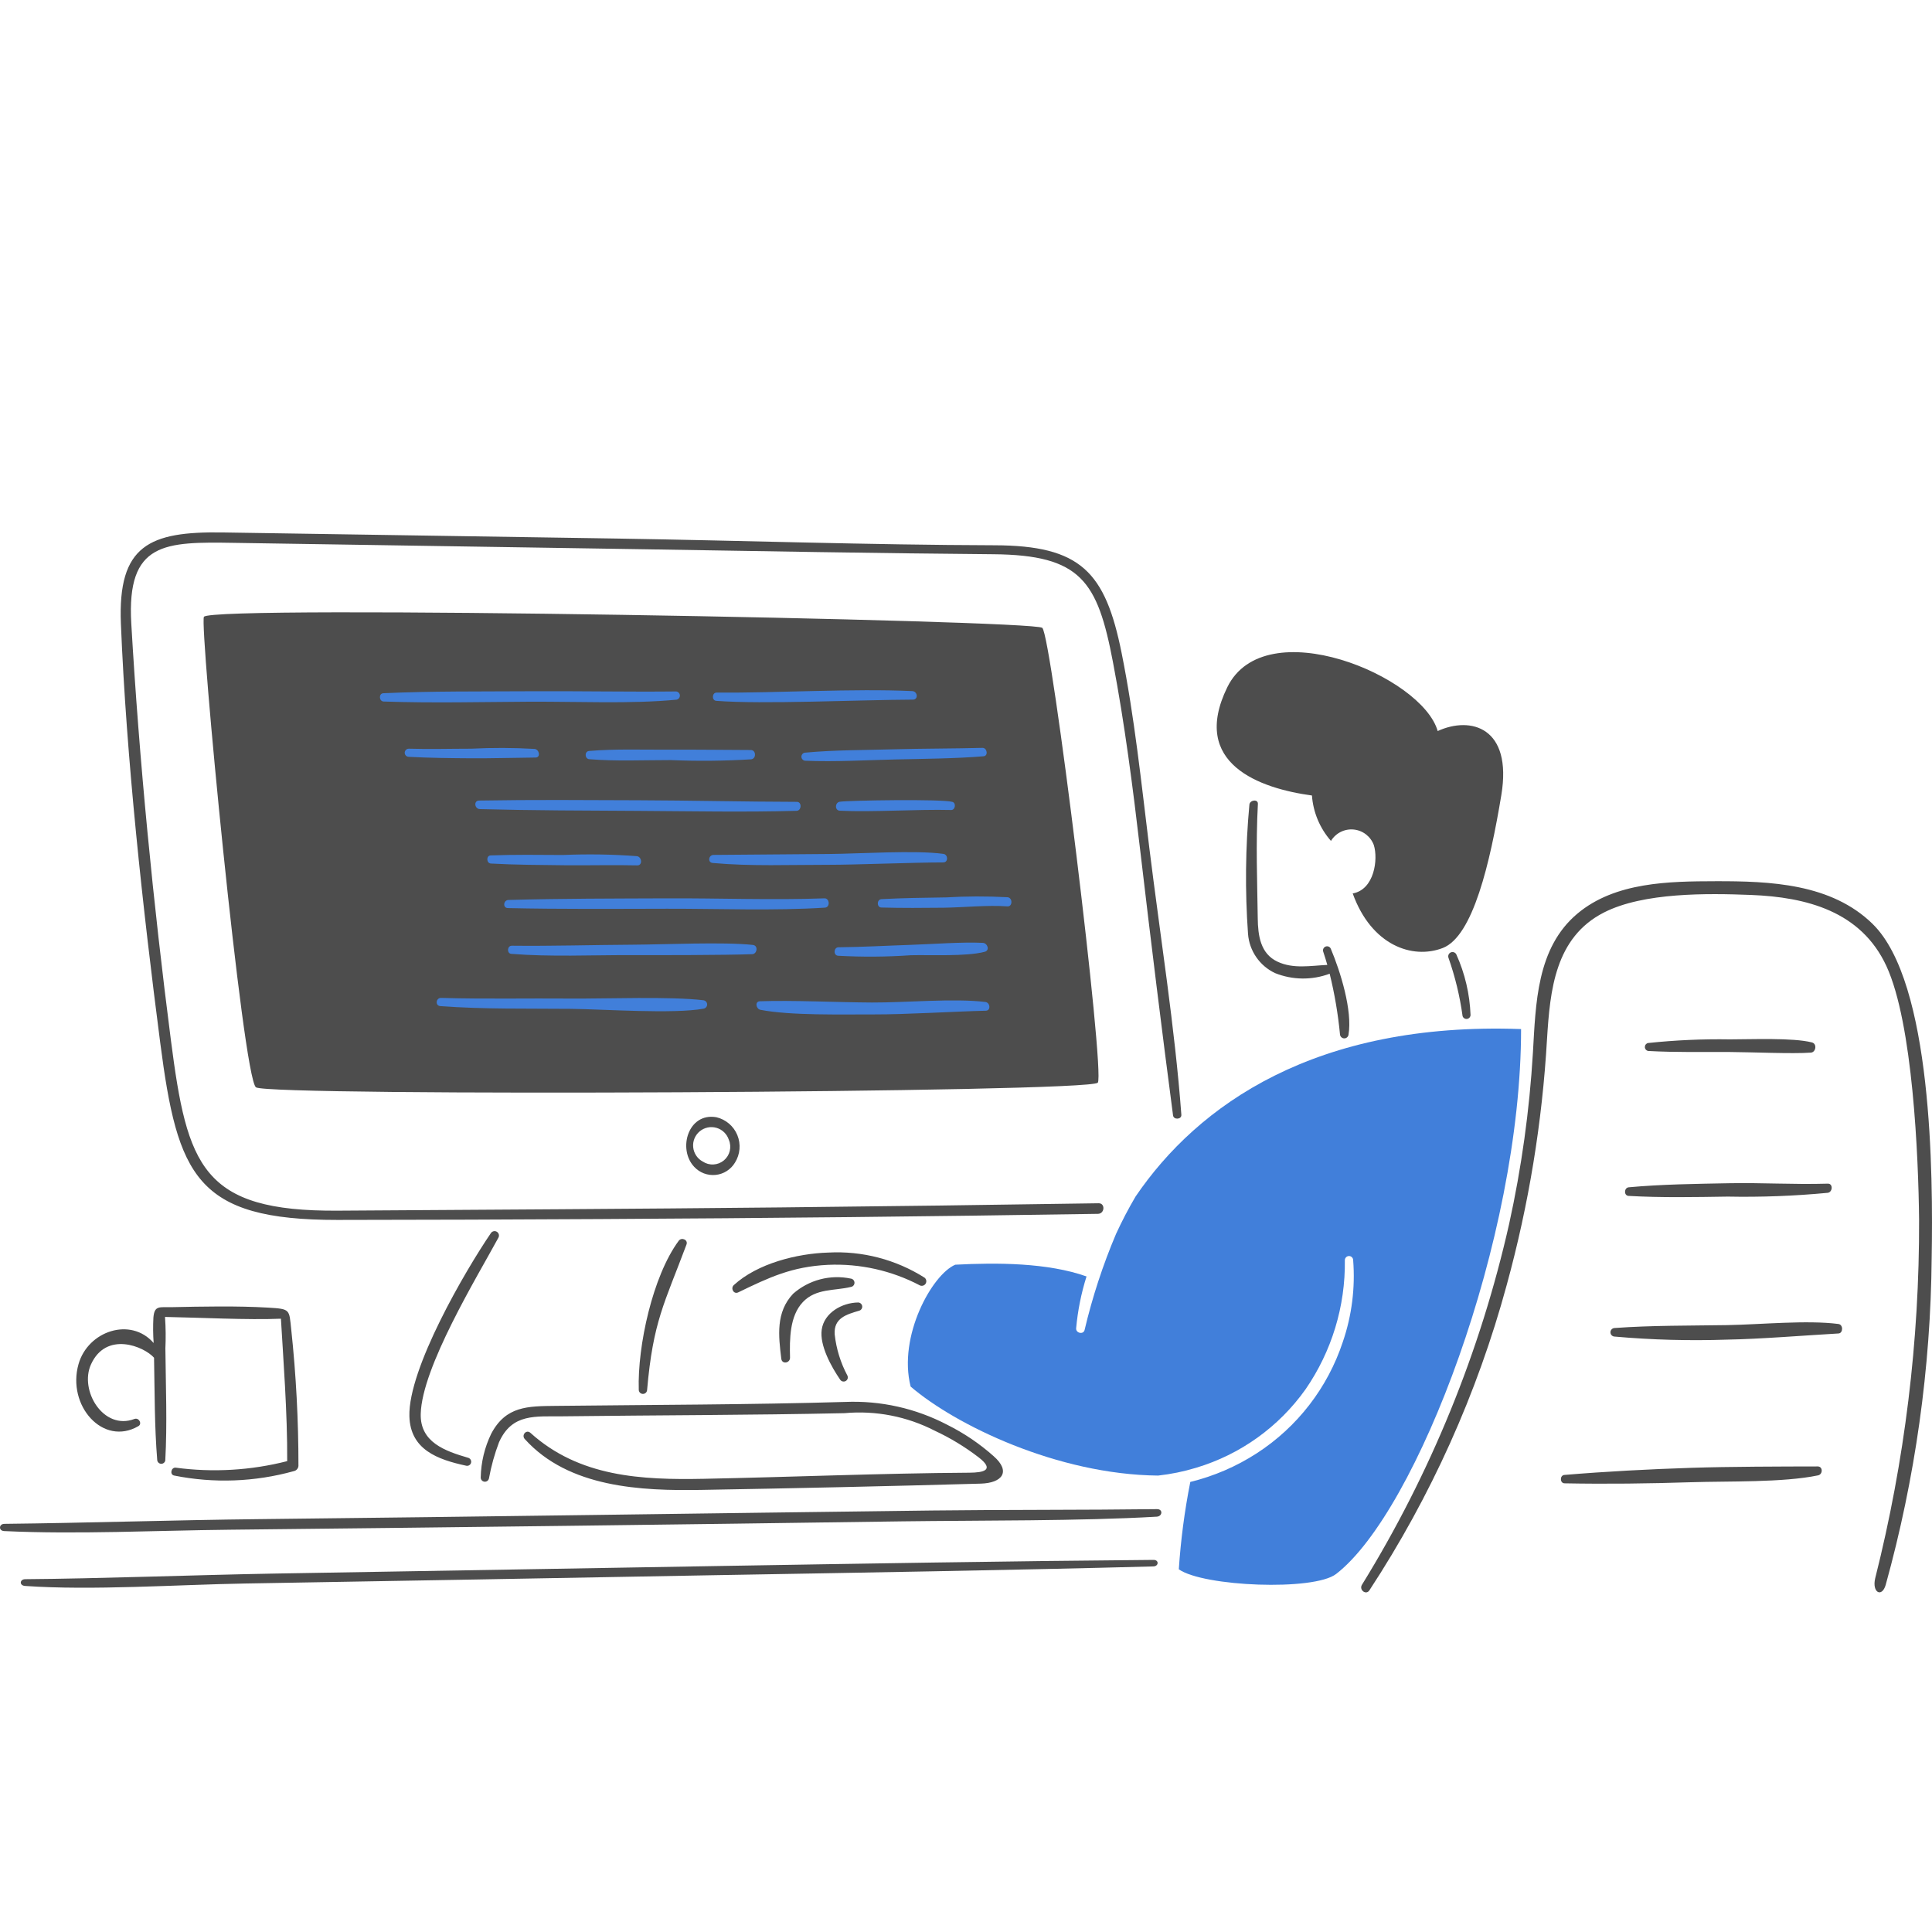 <svg width="120" height="120" viewBox="0 0 120 120" fill="none" xmlns="http://www.w3.org/2000/svg">
<path d="M44.5 69.394C42.749 69.083 42.076 71.365 43.116 72.472C43.284 72.654 43.492 72.794 43.724 72.882C43.956 72.969 44.204 73.001 44.451 72.976C44.697 72.95 44.934 72.868 45.143 72.734C45.351 72.601 45.526 72.421 45.653 72.208C45.81 71.956 45.906 71.67 45.931 71.374C45.956 71.078 45.911 70.78 45.798 70.505C45.686 70.23 45.509 69.986 45.283 69.793C45.057 69.599 44.789 69.463 44.5 69.394ZM43.651 72.147C43.486 72.059 43.346 71.933 43.243 71.778C43.139 71.623 43.075 71.446 43.056 71.26C43.036 71.075 43.063 70.888 43.133 70.716C43.204 70.543 43.315 70.391 43.458 70.271C43.601 70.152 43.771 70.07 43.953 70.031C44.136 69.993 44.324 70.001 44.503 70.052C44.682 70.104 44.845 70.199 44.979 70.329C45.112 70.459 45.212 70.619 45.269 70.797C45.362 71.014 45.382 71.256 45.327 71.486C45.272 71.716 45.144 71.922 44.962 72.074C44.78 72.225 44.555 72.314 44.319 72.327C44.082 72.341 43.848 72.277 43.651 72.147ZM82.442 59.933C81.396 59.98 80.333 60.194 79.347 59.731C78.28 59.232 78.135 58.094 78.121 57.038C78.091 54.751 77.995 52.437 78.13 49.933C78.147 49.617 77.636 49.686 77.603 49.968C77.354 52.641 77.326 55.33 77.517 58.008C77.557 58.525 77.733 59.023 78.028 59.45C78.322 59.877 78.725 60.219 79.194 60.44C80.281 60.876 81.491 60.89 82.588 60.48C82.895 61.724 83.109 62.988 83.231 64.263C83.239 64.326 83.27 64.385 83.318 64.427C83.366 64.47 83.427 64.494 83.491 64.495C83.555 64.496 83.617 64.474 83.666 64.433C83.715 64.392 83.748 64.334 83.758 64.271C84.011 62.759 83.253 60.337 82.658 58.928C82.632 58.868 82.584 58.82 82.524 58.795C82.463 58.77 82.395 58.769 82.335 58.793C82.274 58.817 82.224 58.863 82.197 58.922C82.169 58.982 82.166 59.049 82.188 59.111C82.279 59.383 82.364 59.657 82.442 59.933ZM90.458 59.286C90.429 59.224 90.377 59.176 90.313 59.151C90.25 59.127 90.179 59.127 90.116 59.154C90.052 59.18 90.002 59.229 89.974 59.292C89.947 59.354 89.944 59.425 89.967 59.489C90.38 60.663 90.674 61.876 90.843 63.109C90.86 63.166 90.897 63.216 90.948 63.248C90.998 63.281 91.058 63.295 91.117 63.287C91.177 63.28 91.231 63.251 91.272 63.207C91.312 63.163 91.336 63.106 91.338 63.046C91.29 61.748 90.991 60.471 90.458 59.286ZM71.863 93.735C67.469 93.792 62.103 93.768 57.876 93.82C43.929 93.993 29.982 94.205 16.035 94.357C10.907 94.413 5.256 94.595 0.271 94.649C-0.073 94.653 -0.103 95.081 0.259 95.098C4.792 95.311 9.669 95.062 14.243 95.014C28.19 94.867 42.139 94.693 56.087 94.493C60.819 94.43 67.151 94.479 71.85 94.203C72.204 94.183 72.245 93.73 71.863 93.735ZM1.556 98.506C5.705 98.799 11.049 98.425 15.248 98.354C24.902 98.19 34.556 98.019 44.21 97.841C53.041 97.687 63.01 97.525 71.638 97.293C71.974 97.284 72.001 96.885 71.647 96.888C62.868 96.96 53.127 97.125 44.362 97.272C35.241 97.424 26.12 97.579 16.999 97.738C12.292 97.82 6.054 98.054 1.568 98.086C1.219 98.088 1.184 98.48 1.556 98.506ZM10.271 83.786C10.303 83.123 10.296 82.459 10.249 81.797C12.352 81.835 15.402 81.994 17.449 81.907C17.582 84.214 17.859 87.805 17.838 90.754C15.576 91.332 13.224 91.469 10.91 91.159C10.633 91.133 10.527 91.584 10.811 91.648C13.278 92.143 15.827 92.049 18.251 91.374C18.327 91.358 18.396 91.319 18.447 91.261C18.499 91.203 18.531 91.13 18.537 91.052C18.539 88.223 18.39 85.395 18.09 82.582C17.955 81.324 18.049 81.302 16.656 81.219C14.744 81.105 12.53 81.151 10.643 81.191C9.911 81.206 9.591 81.065 9.528 81.838C9.501 82.364 9.506 82.891 9.543 83.417C8.115 81.775 5.463 82.67 4.878 84.726C4.144 87.298 6.394 89.861 8.598 88.579C8.845 88.435 8.629 88.027 8.345 88.136C6.416 88.865 4.916 86.354 5.652 84.744C6.599 82.665 8.936 83.62 9.568 84.331C9.61 86.45 9.593 88.593 9.767 90.704C9.776 90.763 9.806 90.817 9.851 90.856C9.896 90.896 9.953 90.918 10.013 90.919C10.073 90.92 10.131 90.9 10.177 90.862C10.224 90.824 10.255 90.771 10.266 90.712C10.391 88.426 10.295 86.08 10.273 83.786H10.271ZM60.214 91.472C54.724 91.507 49.218 91.742 43.724 91.851C39.846 91.928 35.987 91.742 32.946 88.997C32.694 88.769 32.372 89.134 32.593 89.38C35.316 92.401 39.802 92.608 43.579 92.54C49.353 92.441 55.143 92.314 60.916 92.151C62.247 92.113 62.811 91.407 61.716 90.445C60.848 89.672 59.882 89.018 58.841 88.499C56.884 87.474 54.691 86.983 52.484 87.077C46.61 87.249 40.484 87.254 34.516 87.322C32.792 87.341 31.421 87.322 30.508 89.056C30.101 89.898 29.879 90.818 29.859 91.754C29.854 91.82 29.875 91.886 29.917 91.937C29.959 91.989 30.02 92.022 30.086 92.03C30.152 92.038 30.218 92.021 30.272 91.981C30.325 91.941 30.361 91.882 30.372 91.817C30.512 91.053 30.72 90.304 30.996 89.579C31.807 87.766 33.276 87.991 34.945 87.97C40.776 87.898 46.629 87.9 52.455 87.774C54.389 87.598 56.334 87.976 58.061 88.865C59.021 89.312 59.93 89.863 60.771 90.507C61.813 91.307 61.098 91.467 60.216 91.472H60.214ZM30.957 76.874C30.991 76.812 31 76.74 30.983 76.672C30.965 76.604 30.921 76.545 30.861 76.508C30.801 76.471 30.73 76.459 30.661 76.474C30.592 76.489 30.531 76.529 30.492 76.588C28.884 78.946 25.352 85.011 25.428 87.963C25.482 90.041 27.177 90.653 28.941 91.035C29.006 91.054 29.076 91.046 29.135 91.014C29.194 90.981 29.238 90.927 29.256 90.862C29.275 90.797 29.267 90.728 29.235 90.669C29.202 90.61 29.148 90.566 29.083 90.547C27.643 90.126 26.088 89.585 26.132 87.821C26.203 84.927 29.648 79.29 30.957 76.874ZM42.157 77.066C40.537 79.257 39.59 83.606 39.675 86.317C39.674 86.383 39.699 86.447 39.744 86.496C39.789 86.544 39.851 86.574 39.917 86.578C39.983 86.583 40.048 86.561 40.099 86.519C40.15 86.477 40.183 86.417 40.191 86.351C40.563 82.063 41.27 80.962 42.639 77.3C42.75 77.004 42.333 76.828 42.157 77.066ZM57.423 79.356C55.641 78.229 53.553 77.685 51.447 77.799C49.521 77.857 47.053 78.468 45.577 79.82C45.365 80.014 45.566 80.41 45.852 80.272C47.764 79.346 49.181 78.67 51.427 78.562C53.415 78.474 55.391 78.917 57.151 79.846C57.215 79.87 57.285 79.871 57.349 79.847C57.413 79.824 57.466 79.778 57.499 79.719C57.532 79.659 57.543 79.59 57.529 79.523C57.515 79.457 57.478 79.398 57.423 79.356ZM52.841 79.415C52.213 79.283 51.562 79.3 50.941 79.463C50.32 79.626 49.746 79.932 49.263 80.356C48.177 81.507 48.353 82.966 48.528 84.398C48.573 84.755 49.078 84.667 49.07 84.324C49.044 83.196 49.036 81.748 49.87 80.871C50.687 80.012 51.823 80.184 52.845 79.935C52.908 79.927 52.967 79.896 53.009 79.847C53.051 79.799 53.074 79.737 53.074 79.673C53.073 79.609 53.05 79.547 53.007 79.5C52.964 79.452 52.905 79.422 52.841 79.415ZM53.3 80.9C52.31 80.911 51.187 81.531 51.038 82.588C50.899 83.57 51.638 84.897 52.181 85.689C52.217 85.746 52.273 85.787 52.339 85.803C52.404 85.819 52.473 85.809 52.531 85.776C52.589 85.742 52.632 85.687 52.65 85.623C52.668 85.558 52.661 85.489 52.629 85.43C52.209 84.64 51.943 83.778 51.845 82.889C51.771 81.867 52.574 81.643 53.372 81.408C53.431 81.39 53.481 81.351 53.514 81.299C53.547 81.247 53.56 81.185 53.552 81.124C53.543 81.062 53.513 81.007 53.467 80.966C53.421 80.925 53.362 80.901 53.3 80.9ZM112.542 64.747C111.384 64.445 108.76 64.557 107.452 64.557C105.751 64.529 104.051 64.605 102.359 64.784C102.303 64.797 102.253 64.83 102.217 64.876C102.182 64.922 102.164 64.979 102.165 65.037C102.167 65.095 102.189 65.151 102.227 65.195C102.265 65.239 102.317 65.268 102.374 65.278C104.064 65.372 105.767 65.332 107.459 65.342C108.805 65.349 111.327 65.465 112.479 65.38C112.784 65.361 112.879 64.835 112.542 64.747ZM113.532 73.519C111.34 73.582 109.434 73.452 107.379 73.493C105.311 73.533 103.225 73.556 101.164 73.745C100.868 73.772 100.849 74.263 101.155 74.28C103.198 74.396 105.26 74.354 107.306 74.323C109.381 74.363 111.456 74.285 113.523 74.088C113.834 74.048 113.864 73.509 113.532 73.519ZM114.189 82.235C112.222 81.982 109.359 82.27 107.279 82.305C104.946 82.343 102.606 82.317 100.278 82.486C100.21 82.49 100.145 82.52 100.099 82.57C100.052 82.62 100.026 82.686 100.027 82.754C100.028 82.822 100.055 82.888 100.102 82.937C100.15 82.986 100.215 83.014 100.283 83.017C102.612 83.223 104.951 83.286 107.288 83.206C109.281 83.174 112.151 82.941 114.193 82.824C114.481 82.81 114.498 82.276 114.189 82.236V82.235ZM112.906 91.083C110.685 91.087 107.366 91.093 105.054 91.169C102.418 91.255 99.792 91.392 97.165 91.611C96.873 91.635 96.879 92.127 97.177 92.132C99.795 92.182 102.407 92.148 105.027 92.064C107.355 91.989 110.742 92.093 112.921 91.638C113.228 91.577 113.229 91.083 112.905 91.084L112.906 91.083ZM64.737 38.995C65.315 39.477 68.649 66.619 68.187 67.246C67.726 67.874 16.718 68.114 15.899 67.536C15.08 66.957 12.379 38.786 12.666 38.312C13.126 37.557 64.155 38.513 64.733 38.995H64.737ZM25.579 53.774C25.07 53.803 24.559 53.807 24.05 53.783C22.77 53.682 22.615 53.132 23.963 52.952C24.509 52.895 25.057 52.867 25.605 52.869C26.785 52.842 26.875 53.735 25.577 53.774H25.579ZM22.999 49.72C23.753 49.62 24.516 49.608 25.273 49.684C26.03 49.768 26.094 50.654 25.19 50.587C24.526 50.537 23.922 50.556 23.286 50.562C21.843 50.577 22.22 49.878 23 49.72H22.999ZM18.098 42.864C18.747 42.793 19.398 42.755 20.051 42.749C21.21 42.717 21.026 43.57 20.339 43.639C19.557 43.714 18.768 43.71 17.987 43.626C17.561 43.557 17.481 42.944 18.098 42.864ZM18.445 46.603C19.212 46.393 20.008 46.312 20.802 46.362C21.128 46.352 21.834 46.272 21.841 46.783C21.847 47.314 21.124 47.258 20.783 47.269C20.162 47.288 19.309 47.286 18.699 47.246C18.271 47.219 18.023 46.783 18.443 46.603H18.445ZM22.803 62.753C21.907 62.847 21.006 62.865 20.107 62.806C20.023 62.789 19.947 62.745 19.891 62.681C19.834 62.617 19.8 62.536 19.794 62.451C19.788 62.365 19.81 62.28 19.857 62.209C19.904 62.137 19.973 62.083 20.053 62.054C20.967 61.944 21.887 61.893 22.808 61.901C23.908 61.843 24.08 62.636 22.803 62.753ZM23.92 55.742C24.677 55.617 25.443 55.558 26.21 55.567C27.47 55.526 27.57 56.426 26.21 56.472C25.442 56.536 24.668 56.525 23.901 56.438C23.826 56.415 23.76 56.368 23.715 56.304C23.669 56.239 23.645 56.162 23.647 56.083C23.65 56.005 23.678 55.929 23.727 55.867C23.777 55.806 23.845 55.763 23.922 55.744L23.92 55.742ZM27.296 59.296C26.527 59.489 25.731 59.548 24.942 59.469C23.894 59.429 23.538 58.76 24.551 58.683C25.35 58.606 26.153 58.575 26.956 58.588C27.5 58.621 28.214 58.936 27.296 59.296ZM68.237 74.737C61.644 74.84 55.05 74.926 48.456 74.995C39.299 75.091 30.141 75.135 20.983 75.197C12.548 75.254 11.626 72.439 10.617 64.622C9.527 56.174 8.646 47.245 8.154 38.721C7.861 33.648 10.245 33.65 14.546 33.718C23.036 33.852 31.526 33.985 40.016 34.116C47.24 34.233 54.422 34.364 61.693 34.425C67.144 34.47 68.17 36.093 69.129 41.132C69.859 44.967 70.364 48.915 70.825 52.855C71.457 58.249 72.193 64.233 72.86 69.28C72.898 69.568 73.399 69.538 73.376 69.239C72.974 63.82 72.056 58.098 71.387 52.668C70.891 48.642 70.465 44.527 69.664 40.549C68.65 35.516 67.129 33.882 61.769 33.868C53.944 33.846 46.114 33.573 38.289 33.45C30.132 33.321 21.974 33.194 13.816 33.071C9.28 33.004 7.311 33.862 7.509 38.735C7.849 47.111 8.873 56.459 9.954 64.782C11.028 73.041 12.18 75.778 20.951 75.772C26.395 75.767 31.84 75.749 37.285 75.718C47.589 75.665 57.893 75.557 68.195 75.394C68.619 75.39 68.661 74.729 68.237 74.737ZM89.297 45.407C91.345 44.466 93.949 45.165 93.25 49.386C92.55 53.606 91.49 58.16 89.61 58.883C87.73 59.606 85.181 58.723 84.019 55.493C85.368 55.253 85.608 53.363 85.33 52.487C85.233 52.225 85.064 51.996 84.843 51.825C84.622 51.655 84.357 51.55 84.079 51.523C83.801 51.496 83.521 51.548 83.272 51.673C83.022 51.799 82.813 51.992 82.668 52.23C81.978 51.443 81.563 50.453 81.487 49.41C78.281 48.974 73.894 47.456 76.231 42.683C78.568 37.91 88.332 41.983 89.297 45.407ZM84.293 43.749C83.114 43.288 81.881 42.975 80.624 42.82C79.462 42.752 77.957 43.021 77.702 44.382C77.643 44.698 77.218 44.548 77.197 44.29C77.07 42.664 78.822 41.953 80.171 41.941C81.698 41.929 83.54 42.297 84.733 43.305C85.059 43.58 84.792 43.909 84.293 43.749ZM116.317 57.391C113.741 54.872 109.948 54.727 106.562 54.734C103.67 54.74 100.326 54.782 97.984 56.74C95.432 58.874 95.391 62.349 95.211 65.401C94.998 68.976 94.504 72.528 93.734 76.025C91.947 83.951 88.858 91.524 84.591 98.438C84.402 98.749 84.844 99.096 85.053 98.782C88.878 92.949 91.757 86.548 93.584 79.816C94.954 74.826 95.793 69.704 96.088 64.538C96.277 61.506 96.584 58.226 99.625 56.676C102.078 55.426 106.035 55.481 108.758 55.587C112.208 55.721 115.598 56.603 117.17 60.008C118.813 63.568 119.157 71.86 119.198 75.765C119.222 83.272 118.306 90.754 116.471 98.034C116.262 98.924 116.891 99.248 117.124 98.44C118.96 91.818 119.92 84.984 119.98 78.113C120.067 73.017 120.028 61.025 116.317 57.393V57.391Z" fill="#4D4D4D"/>
<path d="M32.973 43.585C35.836 43.569 39.23 43.73 42.022 43.458C42.082 43.446 42.136 43.412 42.174 43.364C42.212 43.315 42.231 43.255 42.229 43.193C42.226 43.132 42.201 43.073 42.159 43.028C42.117 42.983 42.06 42.954 41.999 42.947C39.08 42.98 35.747 42.916 32.856 42.935C29.842 42.955 26.817 42.919 23.807 43.058C23.512 43.072 23.537 43.563 23.829 43.573C26.872 43.677 29.928 43.6 32.973 43.583V43.585ZM44.486 43.53C47.359 43.755 53.377 43.467 56.703 43.455C57.053 43.455 56.997 42.94 56.661 42.925C52.98 42.755 48.324 43.047 44.51 43.019C44.22 43.016 44.194 43.506 44.486 43.53ZM33.263 47.052C33.587 47.052 33.505 46.561 33.216 46.518C31.896 46.441 30.574 46.437 29.254 46.503C27.952 46.503 26.704 46.542 25.401 46.503C25.368 46.502 25.335 46.507 25.304 46.518C25.273 46.53 25.244 46.547 25.22 46.57C25.195 46.592 25.175 46.619 25.162 46.649C25.148 46.679 25.14 46.712 25.138 46.745C25.137 46.779 25.142 46.812 25.154 46.843C25.165 46.874 25.183 46.903 25.205 46.927C25.227 46.951 25.255 46.971 25.285 46.985C25.315 46.999 25.347 47.007 25.381 47.008C26.707 47.078 27.974 47.09 29.303 47.099C30.321 47.108 32.254 47.061 33.263 47.052ZM41.666 47.21C43.329 47.28 44.995 47.264 46.656 47.163C46.987 47.125 46.964 46.586 46.639 46.585C45.04 46.58 43.127 46.555 41.569 46.564C39.916 46.574 38.234 46.505 36.587 46.644C36.295 46.669 36.314 47.133 36.602 47.156C38.273 47.29 39.986 47.209 41.666 47.21ZM50.035 46.746C49.968 46.744 49.903 46.77 49.855 46.816C49.807 46.863 49.779 46.927 49.778 46.994C49.776 47.061 49.802 47.126 49.849 47.174C49.895 47.222 49.959 47.25 50.026 47.251C51.879 47.328 53.752 47.213 55.605 47.171C57.303 47.133 59.366 47.117 61.087 46.974C61.403 46.948 61.307 46.443 61.024 46.451C59.306 46.498 57.219 46.492 55.529 46.54C53.703 46.594 51.856 46.577 50.035 46.746ZM29.755 49.724C29.407 49.73 29.473 50.246 29.807 50.255C33.086 50.342 36.368 50.346 39.648 50.365C42.832 50.384 46.28 50.452 49.478 50.361C49.79 50.352 49.818 49.804 49.495 49.804C46.281 49.797 42.853 49.717 39.668 49.706C36.364 49.694 33.059 49.667 29.755 49.724ZM59.084 50.31C59.328 50.316 59.408 49.879 59.153 49.805C58.488 49.62 52.745 49.712 52.161 49.797C51.858 49.84 51.833 50.339 52.161 50.354C54.141 50.455 56.98 50.256 59.084 50.31ZM30.492 53.636C32.017 53.72 33.554 53.725 35.081 53.743C36.397 53.758 38.22 53.715 39.582 53.75C39.921 53.758 39.876 53.226 39.563 53.178C38.035 53.063 36.501 53.039 34.97 53.105C33.474 53.097 31.97 53.076 30.475 53.131C30.186 53.144 30.207 53.622 30.492 53.636ZM58.603 53.563C58.897 53.563 58.901 53.077 58.591 53.035C56.827 52.797 53.455 53.026 51.467 53.043C49.085 53.064 46.704 53.083 44.323 53.1C44.007 53.1 43.935 53.571 44.266 53.601C46.658 53.816 49.076 53.711 51.476 53.714C53.028 53.718 56.759 53.567 58.603 53.566V53.563ZM58.699 55.74C57.38 55.758 56.066 55.777 54.749 55.847C54.455 55.862 54.444 56.36 54.744 56.368C56.038 56.404 57.328 56.394 58.623 56.38C59.794 56.366 61.339 56.206 62.576 56.297C62.892 56.321 62.912 55.768 62.582 55.729C61.288 55.659 59.992 55.664 58.699 55.742V55.74ZM52.047 59.363C53.558 59.447 55.072 59.436 56.581 59.331C57.823 59.301 60.018 59.418 61.159 59.119C61.501 59.03 61.336 58.576 61.042 58.562C59.768 58.499 57.915 58.642 56.534 58.688C55.039 58.737 53.575 58.823 52.08 58.837C51.784 58.838 51.747 59.332 52.047 59.363ZM43.691 62.128C41.653 61.88 37.633 62.04 35.449 62.022C32.733 62 30.115 62.059 27.398 61.982C27.073 61.972 27.014 62.467 27.347 62.491C30.081 62.693 32.727 62.635 35.469 62.661C37.384 62.68 41.863 62.995 43.708 62.649C43.77 62.637 43.825 62.603 43.864 62.554C43.903 62.505 43.924 62.443 43.922 62.381C43.919 62.318 43.895 62.258 43.853 62.212C43.81 62.165 43.753 62.135 43.691 62.128ZM61.202 62.234C59.233 61.995 56.275 62.277 54.156 62.268C52.036 62.258 49.225 62.119 47.198 62.19C46.867 62.201 46.96 62.668 47.23 62.721C49.087 63.085 52.287 63.001 54.275 63.007C56.229 63.014 59.315 62.822 61.236 62.777C61.553 62.769 61.507 62.271 61.2 62.234H61.202ZM31.544 56.403C34.84 56.476 38.138 56.449 41.435 56.443C44.615 56.437 48.102 56.577 51.241 56.375C51.571 56.353 51.532 55.786 51.209 55.797C48.003 55.915 44.578 55.781 41.401 55.797C38.13 55.811 34.855 55.806 31.585 55.898C31.263 55.905 31.212 56.395 31.544 56.403ZM46.759 58.691C44.947 58.494 41.264 58.667 39.306 58.677C36.796 58.691 34.294 58.768 31.784 58.74C31.5 58.74 31.468 59.221 31.756 59.246C34.228 59.441 36.706 59.317 39.185 59.324C40.82 59.329 45.059 59.328 46.725 59.265C47.022 59.257 47.116 58.73 46.759 58.691ZM70.533 74.317C70.09 75.068 69.686 75.842 69.322 76.634C68.502 78.568 67.847 80.567 67.365 82.612C67.284 82.913 66.818 82.801 66.841 82.503C66.94 81.409 67.156 80.329 67.486 79.282C65.073 78.427 61.928 78.417 59.334 78.553C57.899 79.156 55.766 82.989 56.561 86.122C59.335 88.505 65.673 91.589 71.931 91.651C72.73 91.563 73.519 91.401 74.288 91.167C77.035 90.347 79.43 88.631 81.09 86.293C82.715 83.937 83.569 81.134 83.531 78.272C83.531 78.204 83.559 78.138 83.607 78.09C83.655 78.041 83.721 78.014 83.789 78.014C83.858 78.014 83.923 78.041 83.971 78.09C84.02 78.138 84.047 78.204 84.047 78.272C84.182 79.989 83.964 81.715 83.406 83.344C82.465 86.194 80.579 88.637 78.058 90.267C76.792 91.086 75.397 91.688 73.932 92.046C73.577 93.837 73.339 95.65 73.218 97.472C74.737 98.546 81.605 98.834 82.991 97.761C88.014 93.873 94.477 76.953 94.477 63.917C81.714 63.456 74.41 68.618 70.533 74.317Z" fill="#417FDA"/>
</svg>
